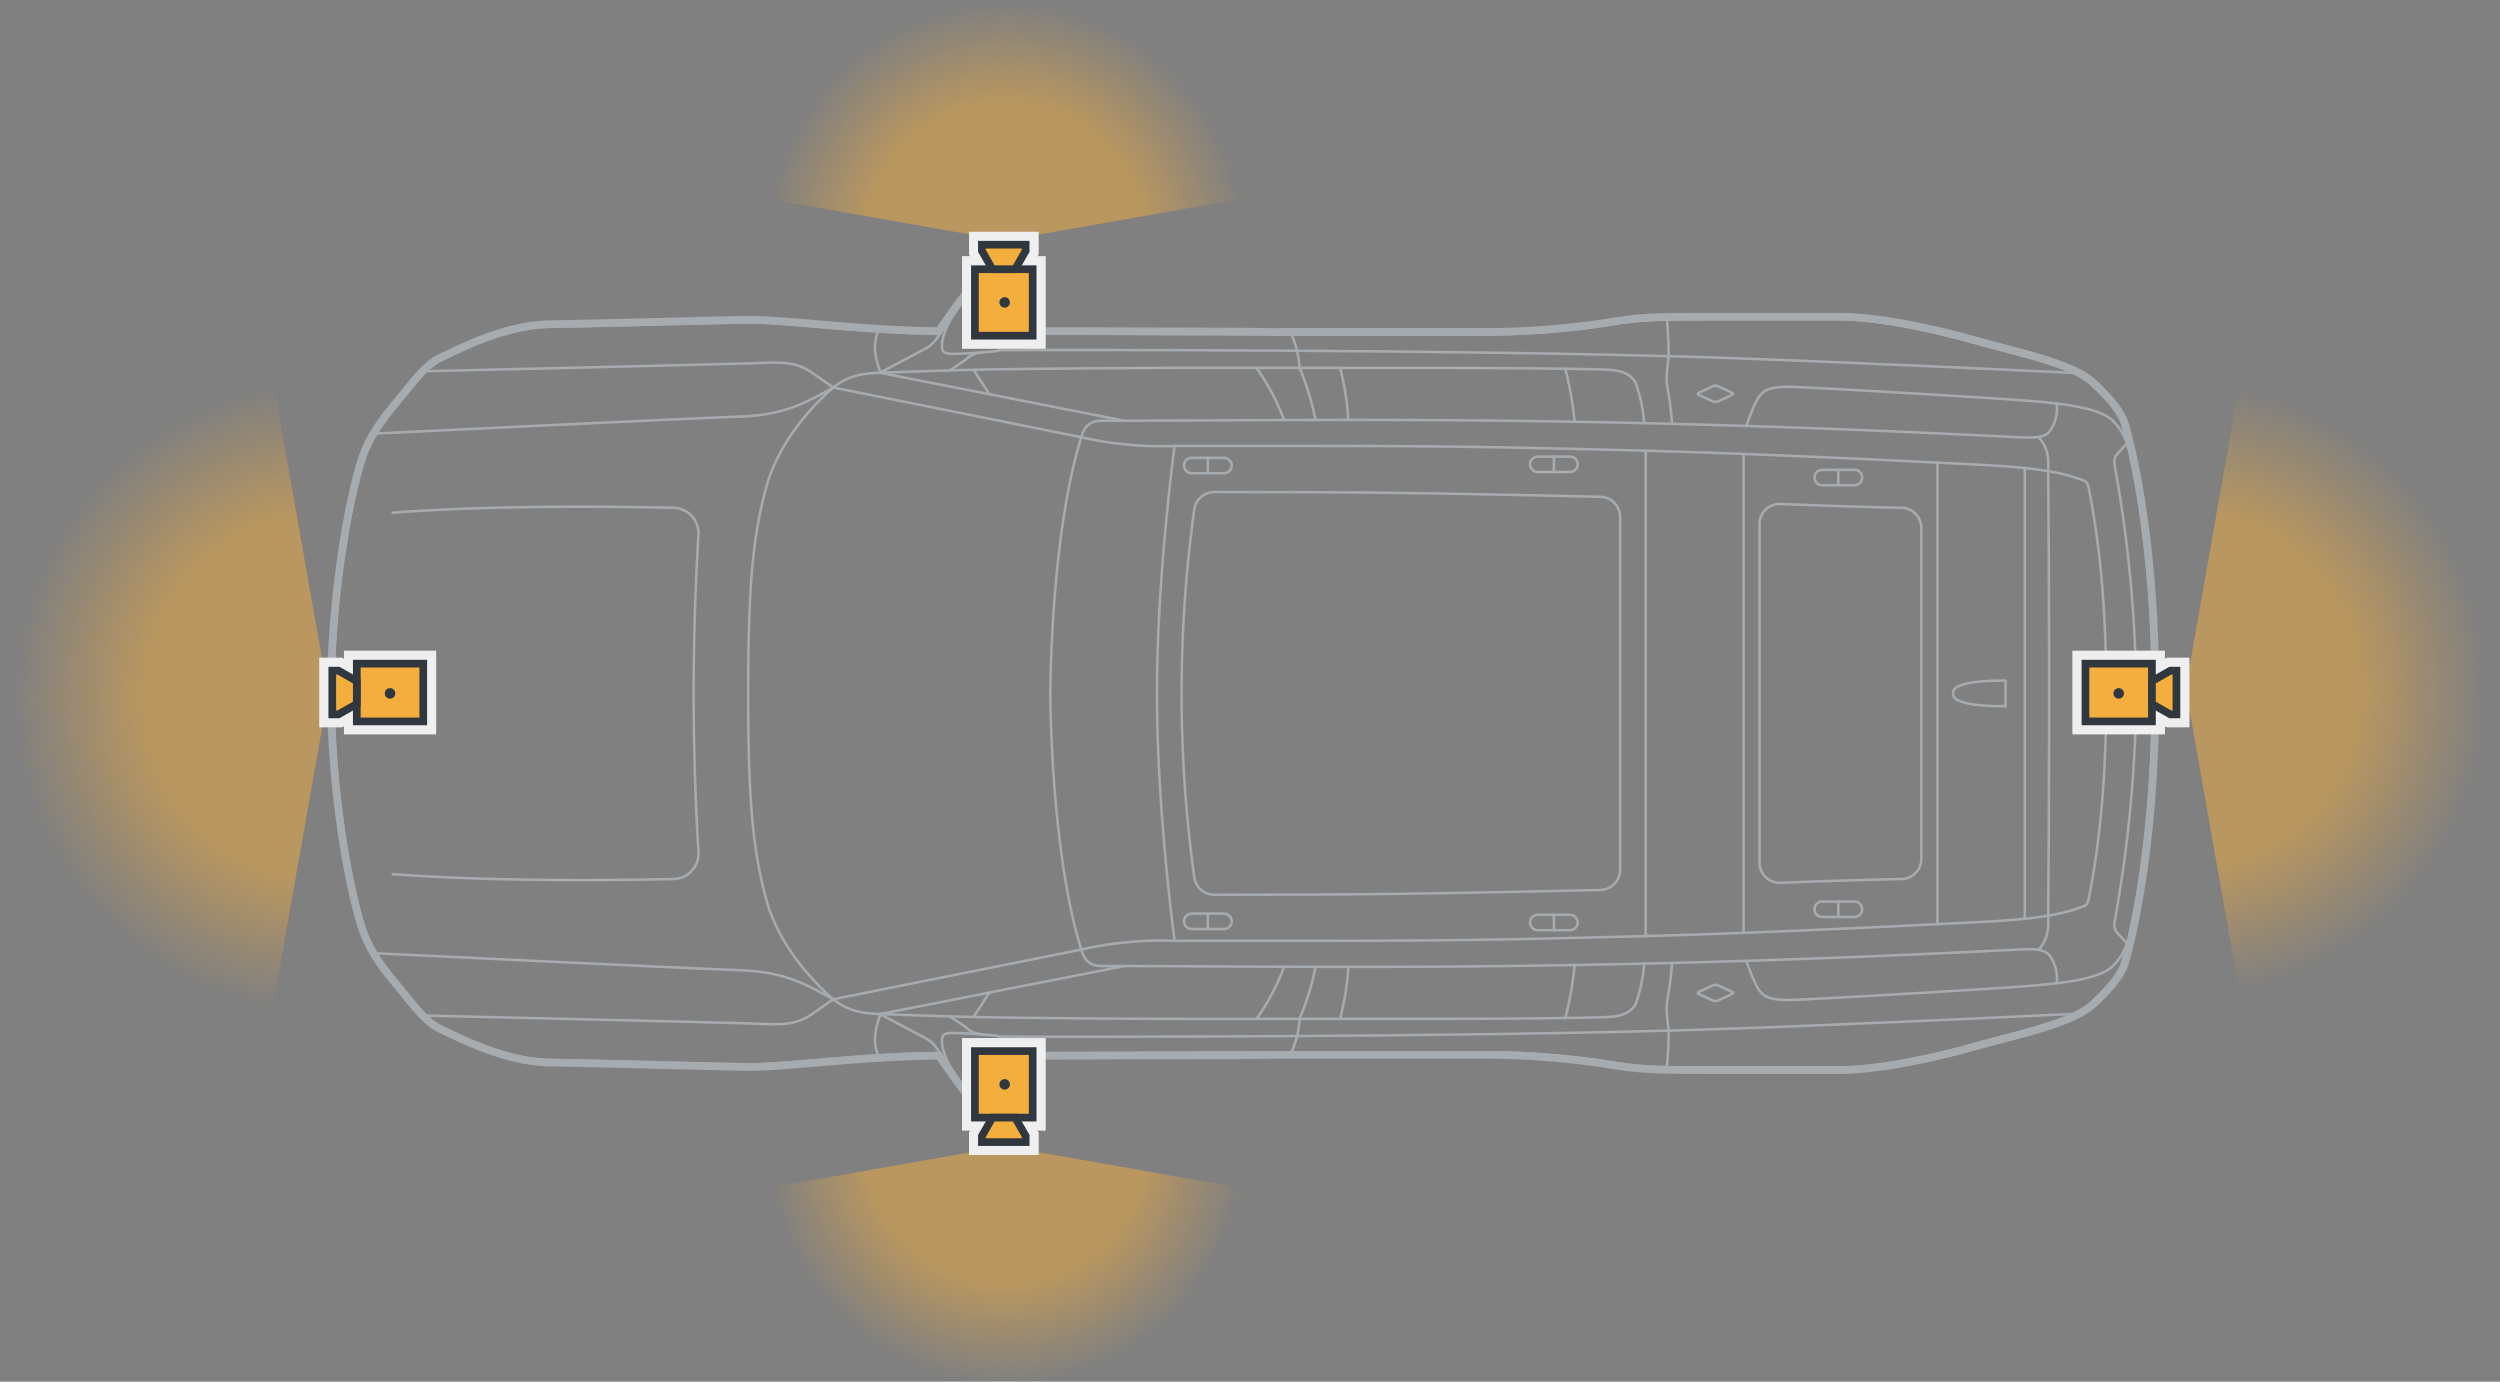<svg xmlns="http://www.w3.org/2000/svg" xmlns:xlink="http://www.w3.org/1999/xlink" width="487.497" height="269.427" viewBox="0 0 487.497 269.427"><rect x="0" y="0" width="487.497" height="269.427" fill="#808080" stroke="none"/><defs><radialGradient id="ffa9634e-27b7-40b0-b968-a0d293276b37" cx="360.856" cy="126.078" r="56.112" gradientTransform="translate(38.33 -0.668) scale(1.072 1.072)" gradientUnits="userSpaceOnUse"><stop offset="0.569" stop-color="#f4ae3d"/><stop offset="1" stop-color="#f4ae3d" stop-opacity="0"/></radialGradient><radialGradient id="a227e649-486d-4cbc-a8a0-00c0a2e30b4a" cx="147.214" cy="208.737" r="43.826" xlink:href="#ffa9634e-27b7-40b0-b968-a0d293276b37"/><radialGradient id="ab133a74-256d-4315-9ecc-484e477aa177" cx="147.214" cy="208.737" r="43.826" gradientTransform="matrix(1.072, 0, 0, -1.072, 38.33, 271.093)" xlink:href="#ffa9634e-27b7-40b0-b968-a0d293276b37"/><radialGradient id="a125d9ee-6138-4b3b-84e9-7917e0bb1cd0" cx="24.125" cy="127.459" r="57.699" xlink:href="#ffa9634e-27b7-40b0-b968-a0d293276b37"/></defs><g id="e59f2e53-cc0a-4377-ac63-d58115b3fb52" data-name="below"><path d="M426.213,134.208,436.791,194.2a60.922,60.922,0,0,0,0-119.988Z" style="opacity:0.5;fill:url(#ffa9634e-27b7-40b0-b968-a0d293276b37)"/><path d="M242.3,231.691a47.105,47.105,0,0,1-92.776,0l46.388-8.179Z" style="opacity:0.5;fill:url(#a227e649-486d-4cbc-a8a0-00c0a2e30b4a)"/><path d="M195.907,46.913,242.3,38.734a47.105,47.105,0,0,0-92.776,0Z" style="opacity:0.5;fill:url(#ab133a74-256d-4315-9ecc-484e477aa177)"/><path d="M53.07,197.152a62.9,62.9,0,0,1,0-123.879l10.921,61.939Z" style="opacity:0.5;fill:url(#a125d9ee-6138-4b3b-84e9-7917e0bb1cd0)"/></g><g id="b0dde68b-b403-40fd-811e-7a86881c729e" data-name="illustration"><path d="M337.738,193.843c.264-.121.264-.319,0-.44l-2.748-1.269a1.289,1.289,0,0,0-.954,0l-2.748,1.269c-.264.121-.264.319,0,.44l2.748,1.269a1.289,1.289,0,0,0,.954,0Z" style="fill:none;stroke:#a6abb0;stroke-miterlimit:10;stroke-width:0.5px"/><path d="M261.326,198.63a52.911,52.911,0,0,0,1.6-10.062" style="fill:none;stroke:#a6abb0;stroke-linecap:round;stroke-linejoin:round;stroke-width:0.5px"/><path d="M232.385,181.149a1.5,1.5,0,0,1,0-3h6.29a1.5,1.5,0,0,1,0,3Z" style="fill:none;stroke:#a6abb0;stroke-linecap:round;stroke-linejoin:round;stroke-width:0.5px"/><line x1="235.53" y1="181.149" x2="235.53" y2="178.147" style="fill:none;stroke:#a6abb0;stroke-linecap:round;stroke-linejoin:round;stroke-width:0.5px"/><path d="M186.337,209.676s-3.027-4.316-2.62-7.215c.185-1.322,2.037-1.009,3.253-1.009s4.971.3,4.971.3" style="fill:none;stroke:#a6abb0;stroke-linecap:round;stroke-linejoin:round;stroke-width:0.5px"/><path d="M185.206,198.189c.665.5,2.608,1.633,3.665,2.568,1.011.893,2.757.983,4.707,1.117s2.127.983,2.659,2.189,4.21,10.9,4.388,11.929-.4,1.563-3.059,1.653-3.944,0-6.648-2.413c-2.335-2.084-6.206-7.877-8.338-10.923a6.048,6.048,0,0,0-2.115-1.871l-8.911-4.717" style="fill:none;stroke:#a6abb0;stroke-linecap:round;stroke-linejoin:round;stroke-width:0.5px"/><path d="M171.289,205.792q-.118-.228-.216-.471a7.424,7.424,0,0,1-.418-3.4,15.42,15.42,0,0,1,1.088-4.215" style="fill:none;stroke:#a6abb0;stroke-linecap:round;stroke-linejoin:round;stroke-width:0.5px"/><path d="M251.842,205.158a18.037,18.037,0,0,0,1.143-3.4,19.773,19.773,0,0,0,.429-3.084,52.76,52.76,0,0,0,3.114-10.132" style="fill:none;stroke:#a6abb0;stroke-linecap:round;stroke-linejoin:round;stroke-width:0.5px"/><path d="M250.4,188.515a44.422,44.422,0,0,1-5.384,10.177" style="fill:none;stroke:#a6abb0;stroke-linecap:round;stroke-linejoin:round;stroke-width:0.5px"/><path d="M73.407,185.892s57.465,2.81,71.306,3.319c8.876.326,13.3,3.24,17.782,5.64" style="fill:none;stroke:#a6abb0;stroke-linecap:round;stroke-linejoin:round;stroke-width:0.5px"/><path d="M83.1,198.041s58,1.344,62.978,1.523c5.23.188,8.741.626,12.073-1.692l4.342-3.021" style="fill:none;stroke:#a6abb0;stroke-linecap:round;stroke-linejoin:round;stroke-width:0.5px"/><line x1="210.848" y1="185.162" x2="162.495" y2="194.851" style="fill:none;stroke:#a6abb0;stroke-linecap:round;stroke-linejoin:round;stroke-width:0.5px"/><line x1="171.743" y1="197.705" x2="219.162" y2="188.396" style="fill:none;stroke:#a6abb0;stroke-linecap:round;stroke-linejoin:round;stroke-width:0.5px"/><path d="M355.322,175.805a1.5,1.5,0,0,0,0,3h6.29a1.5,1.5,0,0,0,0-3Z" style="fill:none;stroke:#a6abb0;stroke-linecap:round;stroke-linejoin:round;stroke-width:0.5px"/><line x1="358.467" y1="175.805" x2="358.467" y2="178.806" style="fill:none;stroke:#a6abb0;stroke-linecap:round;stroke-linejoin:round;stroke-width:0.5px"/><path d="M299.864,181.385a1.5,1.5,0,0,1,0-3h6.289a1.5,1.5,0,0,1,0,3Z" style="fill:none;stroke:#a6abb0;stroke-linecap:round;stroke-linejoin:round;stroke-width:0.5px"/><line x1="303.008" y1="181.385" x2="303.008" y2="178.384" style="fill:none;stroke:#a6abb0;stroke-linecap:round;stroke-linejoin:round;stroke-width:0.5px"/><path d="M194.84,202.144c11.645.069,89.74.134,137.082-1.366,26.167-.829,72.336-3.068,72.336-3.068" style="fill:none;stroke:#a6abb0;stroke-linecap:round;stroke-linejoin:round;stroke-width:0.5px"/><path d="M325.05,208.107s.359-3.837.359-7.122c-.976-7.117-.018-4.32.648-13.211" style="fill:none;stroke:#a6abb0;stroke-linecap:round;stroke-linejoin:round;stroke-width:0.5px"/><path d="M307.048,188.179a64.868,64.868,0,0,1-1.826,10.332" style="fill:none;stroke:#a6abb0;stroke-linecap:round;stroke-linejoin:round;stroke-width:0.5px"/><path d="M340.552,187.378a39.222,39.222,0,0,0,1.677,4.268c1.171,2.368,1.916,3.539,7.664,3.326s40.023-2.21,46.445-2.768,13.337-1.352,15.772-3.938a11.179,11.179,0,0,0,2.89-5.13" style="fill:none;stroke:#a6abb0;stroke-linecap:round;stroke-linejoin:round;stroke-width:0.5px"/><path d="M399.394,178.542c-1.359.232-2.868.437-4.565.614-4.948.518-10.727.737-17.5,1.078-14.554.733-37.907,1.809-56.417,2.3-40.579,1.077-47.388.914-91.859.931a69.892,69.892,0,0,0-18.2,1.7" style="fill:none;stroke:#a6abb0;stroke-linecap:round;stroke-linejoin:round;stroke-width:0.5px"/><line x1="192.92" y1="193.546" x2="189.852" y2="198.305" style="fill:none;stroke:#a6abb0;stroke-linecap:round;stroke-linejoin:round;stroke-width:0.5px"/><path d="M337.738,76.581c.264.122.264.319,0,.44L334.99,78.29a1.289,1.289,0,0,1-.954,0l-2.748-1.269c-.264-.121-.264-.318,0-.44l2.748-1.269a1.3,1.3,0,0,1,.954,0Z" style="fill:none;stroke:#a6abb0;stroke-miterlimit:10;stroke-width:0.5px"/><path d="M261.326,71.794a52.911,52.911,0,0,1,1.6,10.062" style="fill:none;stroke:#a6abb0;stroke-linecap:round;stroke-linejoin:round;stroke-width:0.5px"/><path d="M232.385,89.275a1.5,1.5,0,0,0,0,3h6.29a1.5,1.5,0,0,0,0-3Z" style="fill:none;stroke:#a6abb0;stroke-linecap:round;stroke-linejoin:round;stroke-width:0.5px"/><line x1="235.53" y1="89.275" x2="235.53" y2="92.277" style="fill:none;stroke:#a6abb0;stroke-linecap:round;stroke-linejoin:round;stroke-width:0.5px"/><path d="M183.31,65.064c-15.158-.079-29.3-2.192-37.195-2.192-3.658,0-30,.731-38.9.853s-18.167,5.121-20.849,6.34-4.276,3.292-7.56,7.316-6.1,7.194-7.8,12.315c-2.682,8.413-5.974,27.09-5.974,45.516s3.292,37.1,5.974,45.516c1.707,5.121,4.52,8.291,7.8,12.315s4.877,6.1,7.56,7.316,11.949,6.218,20.849,6.34,35.238.854,38.9.854c7.9,0,22.037-2.114,37.195-2.193" style="fill:none;stroke:#a6abb0;stroke-linecap:round;stroke-miterlimit:10;stroke-width:0.5px"/><path d="M186.337,60.748s-3.027,4.316-2.62,7.215c.185,1.323,2.037,1.009,3.253,1.009s4.971-.295,4.971-.295" style="fill:none;stroke:#a6abb0;stroke-linecap:round;stroke-linejoin:round;stroke-width:0.5px"/><path d="M185.206,72.236c.665-.5,2.608-1.634,3.665-2.569,1.011-.893,2.757-.982,4.707-1.116s2.127-.983,2.659-2.19,4.21-10.9,4.388-11.928-.4-1.564-3.059-1.653-3.944,0-6.648,2.412c-2.335,2.084-6.206,7.877-8.338,10.923a6.048,6.048,0,0,1-2.115,1.871L171.554,72.7" style="fill:none;stroke:#a6abb0;stroke-linecap:round;stroke-linejoin:round;stroke-width:0.5px"/><path d="M171.289,64.632q-.118.228-.216.471a7.427,7.427,0,0,0-.418,3.4,15.433,15.433,0,0,0,1.088,4.215" style="fill:none;stroke:#a6abb0;stroke-linecap:round;stroke-linejoin:round;stroke-width:0.5px"/><path d="M251.842,65.266a18.031,18.031,0,0,1,1.143,3.4,19.754,19.754,0,0,1,.429,3.083,52.791,52.791,0,0,1,3.114,10.132" style="fill:none;stroke:#a6abb0;stroke-linecap:round;stroke-linejoin:round;stroke-width:0.5px"/><path d="M250.4,81.909a44.422,44.422,0,0,0-5.384-10.177" style="fill:none;stroke:#a6abb0;stroke-linecap:round;stroke-linejoin:round;stroke-width:0.5px"/><path d="M76.573,99.979c19.57-1.524,44.191-1.2,54.771-.965a5,5,0,0,1,4.855,5.327c-.385,6.161-.936,17.4-.936,30.871s.551,24.71.936,30.871a5,5,0,0,1-4.855,5.327c-10.58.238-35.2.559-54.771-.965" style="fill:none;stroke:#a6abb0;stroke-linecap:round;stroke-linejoin:round;stroke-width:0.5px"/><path d="M73.407,84.532s57.465-2.81,71.306-3.318c8.876-.327,13.3-3.24,17.782-5.641" style="fill:none;stroke:#a6abb0;stroke-linecap:round;stroke-linejoin:round;stroke-width:0.5px"/><path d="M83.1,72.383s58-1.344,62.978-1.523c5.23-.188,8.741-.626,12.073,1.693l4.342,3.02" style="fill:none;stroke:#a6abb0;stroke-linecap:round;stroke-linejoin:round;stroke-width:0.5px"/><line x1="210.848" y1="85.263" x2="162.495" y2="75.573" style="fill:none;stroke:#a6abb0;stroke-linecap:round;stroke-linejoin:round;stroke-width:0.5px"/><line x1="171.743" y1="72.72" x2="219.162" y2="82.028" style="fill:none;stroke:#a6abb0;stroke-linecap:round;stroke-linejoin:round;stroke-width:0.5px"/><path d="M67.251,135.212a.7.7,0,0,1,.145-.436l2.2-2.732a.432.432,0,0,1,.7,0l2.2,2.732a.728.728,0,0,1,0,.872l-2.2,2.732a.432.432,0,0,1-.7,0l-2.2-2.732A.7.7,0,0,1,67.251,135.212Z" style="fill:none;stroke:#a6abb0;stroke-linecap:round;stroke-linejoin:round;stroke-width:0.5px"/><path d="M355.322,94.619a1.5,1.5,0,0,1,0-3h6.29a1.5,1.5,0,0,1,0,3Z" style="fill:none;stroke:#a6abb0;stroke-linecap:round;stroke-linejoin:round;stroke-width:0.5px"/><line x1="358.467" y1="94.619" x2="358.467" y2="91.618" style="fill:none;stroke:#a6abb0;stroke-linecap:round;stroke-linejoin:round;stroke-width:0.5px"/><path d="M299.864,89.039a1.5,1.5,0,0,0,0,3h6.289a1.5,1.5,0,0,0,0-3Z" style="fill:none;stroke:#a6abb0;stroke-linecap:round;stroke-linejoin:round;stroke-width:0.5px"/><line x1="303.008" y1="89.039" x2="303.008" y2="92.041" style="fill:none;stroke:#a6abb0;stroke-linecap:round;stroke-linejoin:round;stroke-width:0.5px"/><path d="M194.84,68.28c11.645-.068,89.74-.133,137.082,1.366,26.167.829,72.336,3.068,72.336,3.068" style="fill:none;stroke:#a6abb0;stroke-linecap:round;stroke-linejoin:round;stroke-width:0.5px"/><path d="M325.05,62.317s.359,3.837.359,7.122c-.976,7.117-.018,4.32.648,13.211" style="fill:none;stroke:#a6abb0;stroke-linecap:round;stroke-linejoin:round;stroke-width:0.5px"/><path d="M307.048,82.245a64.868,64.868,0,0,0-1.826-10.332" style="fill:none;stroke:#a6abb0;stroke-linecap:round;stroke-linejoin:round;stroke-width:0.5px"/><path d="M397.5,85.212c2.322,2.6,1.885,5.209,1.9,6.67.051,5.943.175,22.624.175,43.33s-.124,37.388-.175,43.33c-.012,1.462.425,4.066-1.9,6.671" style="fill:none;stroke:#a6abb0;stroke-linecap:round;stroke-linejoin:round;stroke-width:0.5px"/><path d="M196.767,65.047c99.168.226,7.181.181,92.729.181a159.156,159.156,0,0,0,23.59-1.767c6.239-1.079,9.239-1.2,19.559-1.2h26.134c7.079,0,17.637,2.159,26.157,4.559S404.188,71.38,408,75.126c1.309,1.285,4.961,4.623,5.876,7.658.9,2.99,5.921,21.644,5.921,52.428s-5.019,49.438-5.921,52.429c-.915,3.034-4.567,6.372-5.876,7.658-3.813,3.745-14.546,5.9-23.065,8.3s-19.078,4.56-26.157,4.56H332.645c-10.32,0-13.32-.12-19.559-1.2A159.156,159.156,0,0,0,289.5,205.2c-85.548,0,6.439-.045-92.729.181" style="fill:none;stroke:#a6abb0;stroke-linecap:round;stroke-miterlimit:10;stroke-width:0.5px"/><path d="M340.552,83.046a39.222,39.222,0,0,1,1.677-4.268c1.171-2.368,1.916-3.539,7.664-3.326s40.023,2.21,46.445,2.768,13.337,1.353,15.772,3.938a11.179,11.179,0,0,1,2.89,5.13" style="fill:none;stroke:#a6abb0;stroke-linecap:round;stroke-linejoin:round;stroke-width:0.5px"/><polyline points="377.803 90.19 377.803 135.212 377.803 180.234" style="fill:none;stroke:#a6abb0;stroke-linecap:round;stroke-linejoin:round;stroke-width:0.5px"/><polyline points="339.996 88.521 339.996 135.212 339.996 181.903" style="fill:none;stroke:#a6abb0;stroke-linecap:round;stroke-linejoin:round;stroke-width:0.5px"/><polyline points="320.908 87.89 320.908 135.212 320.908 182.534" style="fill:none;stroke:#a6abb0;stroke-linecap:round;stroke-linejoin:round;stroke-width:0.5px"/><path d="M399.394,91.882a35.522,35.522,0,0,1,6.662,1.724c.738.278,1.014.383,1.283,1.766,2.727,13.834,3.376,27.684,3.376,39.84s-.649,26.006-3.376,39.84c-.269,1.384-.545,1.488-1.283,1.766a35.522,35.522,0,0,1-6.662,1.724" style="fill:none;stroke:#a6abb0;stroke-linecap:round;stroke-linejoin:round;stroke-width:0.5px"/><path d="M229.049,86.959s-3.447,25.115-3.447,48.253,3.447,48.253,3.447,48.253" style="fill:none;stroke:#a6abb0;stroke-linecap:round;stroke-linejoin:round;stroke-width:0.5px"/><path d="M399.394,91.882c-1.359-.232-2.868-.437-4.565-.614-4.948-.517-10.727-.737-17.5-1.078-14.554-.733-37.907-1.809-56.417-2.3-40.579-1.077-47.388-.914-91.859-.931a69.924,69.924,0,0,1-18.2-1.7" style="fill:none;stroke:#a6abb0;stroke-linecap:round;stroke-linejoin:round;stroke-width:0.5px"/><polyline points="394.827 91.268 394.827 135.212 394.827 179.156" style="fill:none;stroke:#a6abb0;stroke-linecap:round;stroke-linejoin:round;stroke-width:0.5px"/><path d="M414.766,86.457l-1.883,2.064a2.338,2.338,0,0,0-.569,2.01,259.507,259.507,0,0,1,4.249,44.681,259.482,259.482,0,0,1-4.249,44.681,2.34,2.34,0,0,0,.569,2.011l1.883,2.064" style="fill:none;stroke:#a6abb0;stroke-linecap:round;stroke-linejoin:round;stroke-width:0.5px"/><path d="M401.05,78.695a7.535,7.535,0,0,1-.831,4.51c-1.03,2.232-2.722,2.261-7.527,2.017-87.5-4.447-138.706-3.169-177.873-3.169-2.965,0-3.589,1.986-3.971,3.21-5.954,19.066-6.04,49.44-6.039,49.949s.085,30.884,6.039,49.95c.382,1.223,1.006,3.209,3.971,3.209,39.167,0,90.376,1.279,177.873-3.169,4.805-.244,6.5-.214,7.527,2.017a7.535,7.535,0,0,1,.831,4.51" style="fill:none;stroke:#a6abb0;stroke-linecap:round;stroke-linejoin:round;stroke-width:0.5px"/><path d="M320.607,82.517a29.779,29.779,0,0,0-1.669-7.9c-.745-1.359-2.248-2.344-5.176-2.5-4.566-.243-22.341-.367-31.772-.367-45.316,0-42.664-.061-58.061.007,0,0-11.625.044-24.956.2s-24.274.613-27.975.763-6.5.871-9.573,3.782-9.705,9.611-12.147,19.013-3.382,18.411-3.382,39.691.939,30.289,3.382,39.691,9.076,16.1,12.147,19.014S167.3,197.549,171,197.7s14.645.606,27.975.762,24.956.2,24.956.2c15.4.068,12.745.008,58.061.008,9.431,0,27.206-.125,31.772-.367,2.928-.156,4.431-1.141,5.176-2.5a29.8,29.8,0,0,0,1.669-7.9" style="fill:none;stroke:#a6abb0;stroke-linecap:round;stroke-linejoin:round;stroke-width:0.5px"/><path d="M380.854,135.212c0-.354-.542-2.549,10.229-2.5v4.994C380.312,137.762,380.854,135.566,380.854,135.212Z" style="fill:none;stroke:#a6abb0;stroke-linecap:round;stroke-linejoin:round;stroke-width:0.5px"/><path d="M232.881,99.348a3.936,3.936,0,0,1,3.91-3.4c26.575.038,34.127.005,75.27.925a3.941,3.941,0,0,1,3.854,3.939v68.794a3.943,3.943,0,0,1-3.854,3.94c-41.143.919-48.695.886-75.27.924a3.935,3.935,0,0,1-3.91-3.4,261.6,261.6,0,0,1,0-71.728Z" style="fill:none;stroke:#a6abb0;stroke-linecap:round;stroke-linejoin:round;stroke-width:0.5px"/><path d="M343.1,135.212v-33a3.945,3.945,0,0,1,4.1-3.942c8.1.329,15.635.578,23.6.745a3.941,3.941,0,0,1,3.858,3.942v64.51a3.941,3.941,0,0,1-3.858,3.942c-7.969.168-15.5.416-23.6.745a3.945,3.945,0,0,1-4.1-3.941Z" style="fill:none;stroke:#a6abb0;stroke-linecap:round;stroke-linejoin:round;stroke-width:0.5px"/><g id="a8e33595-1ac6-41dd-9cd3-3e6bf4058c7c" data-name="Offset Group"><path d="M420.8,135.212c0-30.895-5.034-49.639-5.96-52.716s-4.252-6.257-5.724-7.686c-.156-.151-.292-.283-.41-.4-3.316-3.252-11.229-5.3-18.351-7.168-1.76-.462-3.494-.918-5.142-1.382-8.542-2.406-19.213-4.6-26.431-4.6H332.643c-10.335,0-13.4.122-19.732,1.215A158.319,158.319,0,0,1,289.5,64.225c-18.644,0-28.856,0-34.451,0-5.615,0-6.584,0-6.52.051-.737-.105-5.582-.127-50.3-.23,1.268-3.3,3.24-8.6,3.386-9.451a2.235,2.235,0,0,0-.131-1.328,1.973,1.973,0,0,0-.8-.873,6.657,6.657,0,0,0-3.073-.616c-2.852-.095-4.411.044-7.354,2.661-2.111,1.881-5.3,6.5-7.453,9.617-8.453-.071-16.574-.766-23.47-1.356-5.224-.447-9.785-.838-13.21-.838-1.815,0-9.1.179-17.074.374-8.276.2-17.312.424-21.835.486-8.147.111-16.52,4.159-20.115,5.89-.467.224-.844.406-1.135.538-2.8,1.268-4.514,3.407-7.418,6.97l-.507.622c-.261.319-.518.634-.774.945-2.943,3.591-5.566,6.78-7.2,11.7-2.719,8.526-6.022,27.31-6.022,45.824s3.3,37.3,6.026,45.837c1.633,4.9,4.256,8.093,7.2,11.684.256.312.513.626.774.946l.507.622c2.9,3.562,4.62,5.7,7.416,6.968.293.133.67.315,1.137.54,3.595,1.731,11.968,5.778,20.115,5.889,4.523.062,13.559.283,21.835.486,7.972.195,15.259.374,17.074.374,3.425,0,7.986-.391,13.21-.838,6.9-.59,15.02-1.285,23.47-1.356,2.152,3.115,5.342,7.736,7.453,9.618,2.943,2.616,4.5,2.756,7.354,2.66a6.658,6.658,0,0,0,3.073-.615,1.975,1.975,0,0,0,.8-.874,2.226,2.226,0,0,0,.131-1.325c-.146-.852-2.118-6.15-3.386-9.454,49.619-.114,50.149-.129,50.022-.173.016-.007.016-.007,6.8-.006,5.6,0,15.809,0,34.453,0a158.313,158.313,0,0,1,23.412,1.753c6.329,1.092,9.4,1.214,19.732,1.214h26.136c7.218,0,17.889-2.2,26.431-4.6,1.648-.464,3.382-.92,5.142-1.382,7.122-1.872,15.035-3.915,18.353-7.17.116-.115.252-.247.408-.4,1.472-1.429,4.8-4.622,5.724-7.686S420.8,166.107,420.8,135.212Z" style="fill:none;stroke:#a6abb0;stroke-miterlimit:3;stroke-width:0.5px"/><path d="M420.547,135.212c0-30.869-5.03-49.589-5.949-52.644-.9-2.988-4.17-6.133-5.659-7.578-.156-.152-.293-.284-.412-.4-3.255-3.193-11.078-5.222-18.239-7.1-1.76-.462-3.5-.918-5.146-1.383-8.537-2.405-19.18-4.593-26.363-4.593H332.643c-10.331,0-13.382.122-19.689,1.211A158.574,158.574,0,0,1,289.5,64.475c-18.644,0-28.856,0-34.452,0-5.686,0-6.607,0-6.579.039-.574-.086-4.859-.113-50.607-.218,1.262-3.275,3.358-8.894,3.5-9.744a1.988,1.988,0,0,0-.112-1.181,1.734,1.734,0,0,0-.7-.763,6.447,6.447,0,0,0-2.953-.58c-2.8-.094-4.3.033-7.18,2.6-2.1,1.871-5.3,6.52-7.467,9.649l-.022.032c-8.512-.065-16.69-.765-23.621-1.358-5.229-.447-9.777-.837-13.189-.837-1.811,0-9.093.179-17.068.374-8.275.2-17.313.424-21.838.486-8.083.11-16.408,4.13-20.01,5.865-.465.224-.846.407-1.139.541-2.734,1.239-4.413,3.324-7.328,6.9l-.508.622q-.39.478-.773.945c-2.945,3.593-5.54,6.75-7.158,11.615-2.71,8.5-6.011,27.256-6.011,45.748s3.3,37.25,6.014,45.758c1.615,4.855,4.21,8.012,7.155,11.6q.382.466.774.946l.507.622c2.915,3.576,4.594,5.66,7.326,6.9.3.135.676.318,1.141.542,3.6,1.735,11.927,5.755,20.01,5.865,4.525.062,13.563.284,21.838.486,7.975.2,15.257.374,17.068.374,3.412,0,7.96-.39,13.189-.837,6.932-.593,15.112-1.293,23.621-1.358l.022.032c2.162,3.129,5.367,7.778,7.468,9.65,2.883,2.564,4.375,2.691,7.179,2.6a6.421,6.421,0,0,0,2.953-.58,1.734,1.734,0,0,0,.7-.763,1.983,1.983,0,0,0,.112-1.179c-.146-.852-2.242-6.471-3.5-9.745,50.051-.115,50.472-.137,50.385-.174.016-.007.016-.007,6.8-.006,5.6,0,15.808,0,34.452,0a158.574,158.574,0,0,1,23.455,1.756c6.307,1.089,9.358,1.211,19.689,1.211h26.136c7.183,0,17.826-2.188,26.363-4.592,1.651-.465,3.386-.921,5.146-1.384,7.161-1.882,14.984-3.911,18.241-7.106l.41-.4c1.489-1.445,4.758-4.59,5.659-7.578C415.517,184.8,420.547,166.081,420.547,135.212Z" style="fill:none;stroke:#a6abb0;stroke-miterlimit:3;stroke-width:0.5px"/><path d="M420.3,135.212c0-30.842-5.026-49.538-5.939-52.572-.877-2.912-4.088-6.01-5.593-7.471q-.234-.227-.413-.4c-3.195-3.135-10.929-5.149-18.128-7.041-1.759-.462-3.5-.919-5.15-1.385-8.531-2.4-19.148-4.583-26.3-4.583H332.643c-10.328,0-13.361.122-19.647,1.207a158.668,158.668,0,0,1-23.5,1.76c-18.644,0-28.856,0-34.452,0-5.769,0-6.633,0-6.642.026-.393-.066-3.905-.1-50.908-.206,1.245-3.22,3.475-9.185,3.621-10.036a1.735,1.735,0,0,0-.092-1.034,1.491,1.491,0,0,0-.607-.653,6.227,6.227,0,0,0-2.833-.544c-2.755-.092-4.179.022-7.005,2.534-2.071,1.847-5.255,6.462-7.427,9.605l-.1.141c-8.571-.059-16.807-.763-23.773-1.359-5.234-.448-9.769-.837-13.168-.837-1.807,0-9.084.179-17.062.374-8.274.2-17.314.424-21.84.486-8.02.109-16.3,4.1-19.9,5.84-.465.224-.848.408-1.145.544-2.67,1.21-4.312,3.24-7.237,6.83l-.508.622q-.391.48-.774.946C74.7,81.6,72.133,84.727,70.532,89.539c-2.7,8.471-6,27.2-6,45.673s3.3,37.2,6,45.679c1.6,4.806,4.165,7.93,7.111,11.525l.775.947.507.622c2.925,3.589,4.567,5.62,7.236,6.829.3.136.681.32,1.146.544,3.609,1.738,11.885,5.731,19.905,5.84,4.526.062,13.566.284,21.84.486,7.978.2,15.255.374,17.062.374,3.4,0,7.934-.389,13.168-.836,6.966-.6,15.2-1.3,23.773-1.36l.1.141c2.172,3.143,5.356,7.759,7.428,9.606,2.825,2.511,4.249,2.626,7,2.533a6.213,6.213,0,0,0,2.833-.544,1.486,1.486,0,0,0,.607-.653,1.739,1.739,0,0,0,.093-1.033c-.147-.852-2.377-6.817-3.622-10.037,50.483-.115,50.8-.144,50.749-.174.016-.007.016-.007,6.8-.006,5.6,0,15.808,0,34.452,0a158.8,158.8,0,0,1,23.5,1.76c6.286,1.085,9.319,1.207,19.647,1.207h26.136c7.147,0,17.764-2.18,26.3-4.583,1.654-.466,3.391-.922,5.15-1.385,7.2-1.892,14.933-3.906,18.13-7.042.117-.116.255-.25.411-.4,1.5-1.461,4.716-4.559,5.593-7.471C415.271,184.75,420.3,166.054,420.3,135.212Z" style="fill:none;stroke:#a6abb0;stroke-miterlimit:3;stroke-width:0.5px"/><path d="M420.047,135.212c0-30.816-5.022-49.487-5.928-52.5-.855-2.836-4.006-5.886-5.528-7.363q-.234-.227-.414-.4c-3.135-3.075-10.779-5.075-18.016-6.977-1.759-.463-3.5-.92-5.154-1.386-8.526-2.4-19.116-4.574-26.228-4.574H332.643c-10.324,0-13.34.122-19.6,1.2a159.075,159.075,0,0,1-23.54,1.763c-18.644,0-28.856,0-34.452,0-5.9,0-6.67,0-6.711.012-.181-.043-2.334-.081-51.2-.193,1.218-3.134,3.594-9.476,3.74-10.328a1.489,1.489,0,0,0-.074-.887,1.228,1.228,0,0,0-.508-.542,5.993,5.993,0,0,0-2.712-.509c-2.707-.091-4.064.011-6.83,2.471-2.043,1.821-5.207,6.4-7.389,9.561l-.172.249c-8.629-.053-16.924-.762-23.925-1.361-5.237-.448-9.76-.836-13.146-.836-1.8,0-9.075.178-17.055.374-8.274.2-17.316.424-21.844.486-7.956.108-16.184,4.074-19.8,5.815-.464.224-.849.409-1.15.546-2.6,1.181-4.21,3.158-7.147,6.761q-.246.3-.507.621-.391.482-.774.947c-2.948,3.6-5.485,6.689-7.069,11.449-2.692,8.443-5.987,27.149-5.987,45.6s3.3,37.154,5.988,45.6c1.583,4.757,4.12,7.849,7.068,11.446q.382.466.774.947l.507.622c2.937,3.6,4.542,5.579,7.146,6.76.3.137.687.323,1.151.546,3.616,1.741,11.844,5.707,19.8,5.816,4.528.061,13.57.283,21.844.485,7.98.2,15.252.374,17.055.374,3.386,0,7.909-.387,13.146-.835,7-.6,15.3-1.309,23.925-1.361l.172.249c2.182,3.157,5.346,7.739,7.389,9.561,2.766,2.459,4.123,2.561,6.83,2.47a6.01,6.01,0,0,0,2.712-.508,1.238,1.238,0,0,0,.508-.542,1.49,1.49,0,0,0,.074-.887c-.146-.852-2.522-7.2-3.74-10.329,50.918-.116,51.122-.152,51.114-.175.016-.007.016-.007,6.8-.006,5.6,0,15.808,0,34.452,0a159.075,159.075,0,0,1,23.54,1.763c6.264,1.082,9.28,1.2,19.6,1.2h26.136c7.112,0,17.7-2.172,26.228-4.574,1.655-.466,3.395-.923,5.154-1.385,7.237-1.9,14.881-3.9,18.017-6.979q.179-.176.413-.4c1.522-1.478,4.673-4.527,5.528-7.364C415.025,184.7,420.047,166.028,420.047,135.212Z" style="fill:none;stroke:#a6abb0;stroke-miterlimit:3;stroke-width:0.5px"/></g><path d="M419.8,135.212c0-30.789-5.017-49.436-5.917-52.428-.916-3.04-4.572-6.371-5.878-7.66-3.818-3.746-14.543-5.9-23.063-8.3s-19.083-4.564-26.16-4.564H332.643c-10.32,0-13.319.122-19.562,1.2A159.3,159.3,0,0,1,289.5,65.225c-85.55,0,6.437.049-92.732-.178,1.175-3.008,3.713-9.768,3.859-10.62.178-1.021-.4-1.556-3.056-1.645s-3.949,0-6.656,2.407c-2.092,1.865-5.4,6.7-7.6,9.874h-.008c-15.16-.081-29.3-2.2-37.194-2.2-3.664,0-29.994.738-38.9.86S89.054,68.841,86.37,70.065s-4.28,3.291-7.563,7.312-6.1,7.2-7.8,12.314c-2.683,8.415-5.975,27.1-5.975,45.521s3.292,37.106,5.975,45.521c1.7,5.115,4.516,8.285,7.8,12.314s4.88,6.1,7.563,7.312,11.949,6.218,20.851,6.34,35.231.859,38.9.859c7.9,0,22.034-2.116,37.194-2.2h.008c2.2,3.178,5.5,8.009,7.6,9.874,2.707,2.408,4,2.5,6.656,2.408s3.234-.625,3.056-1.646c-.146-.851-2.684-7.612-3.859-10.62,99.169-.227,7.182-.178,92.732-.178a159.3,159.3,0,0,1,23.582,1.767c6.243,1.078,9.242,1.2,19.562,1.2h26.136c7.077,0,17.64-2.165,26.16-4.564s19.245-4.556,23.063-8.3c1.306-1.289,4.962-4.621,5.878-7.661C414.78,184.648,419.8,166,419.8,135.212Z" style="fill:none;stroke:#a6abb0;stroke-miterlimit:3;stroke-width:0.5px"/><line x1="192.92" y1="76.878" x2="189.852" y2="72.119" style="fill:none;stroke:#a6abb0;stroke-linecap:round;stroke-linejoin:round;stroke-width:0.5px"/></g><g id="b05cac9b-82d3-41bf-9681-6d91559473be" data-name="above"><rect x="190.106" y="204.964" width="11.261" height="12.966" style="fill:none;stroke:#efefef;stroke-width:5px"/><rect x="190.106" y="204.964" width="11.261" height="12.966" style="fill:none;stroke:#efefef;stroke-width:5px"/><polygon points="191.471 222.708 191.471 221.512 193.518 217.93 197.954 217.93 200.002 221.512 200.002 222.708 191.471 222.708" style="fill:none;stroke:#efefef;stroke-width:5px"/><polygon points="191.471 222.708 191.471 221.512 193.518 217.93 197.954 217.93 200.002 221.512 200.002 222.708 191.471 222.708" style="fill:none;stroke:#efefef;stroke-width:5px"/><path d="M195.907,210.423a1.024,1.024,0,1,0,1.024,1.024A1.023,1.023,0,0,0,195.907,210.423Z" style="fill:none;stroke:#efefef;stroke-width:5px"/><rect x="190.106" y="204.964" width="11.261" height="12.966" style="fill:#f4ae3d"/><rect x="190.106" y="204.964" width="11.261" height="12.966" style="fill:none;stroke:#30373e;stroke-miterlimit:10;stroke-width:1.5px"/><polygon points="191.471 222.708 191.471 221.512 193.518 217.93 197.954 217.93 200.002 221.512 200.002 222.708 191.471 222.708" style="fill:#f4ae3d"/><polygon points="191.471 222.708 191.471 221.512 193.518 217.93 197.954 217.93 200.002 221.512 200.002 222.708 191.471 222.708" style="fill:none;stroke:#30373e;stroke-miterlimit:10;stroke-width:1.5px"/><path d="M195.907,210.423a1.024,1.024,0,1,0,1.024,1.024A1.023,1.023,0,0,0,195.907,210.423Z" style="fill:#30373e"/><rect x="190.106" y="52.495" width="11.261" height="12.966" style="fill:none;stroke:#efefef;stroke-width:5px"/><rect x="190.106" y="52.495" width="11.261" height="12.966" style="fill:none;stroke:#efefef;stroke-width:5px"/><polygon points="191.471 47.718 191.471 48.913 193.518 52.495 197.954 52.495 200.002 48.913 200.002 47.718 191.471 47.718" style="fill:none;stroke:#efefef;stroke-width:5px"/><polygon points="191.471 47.718 191.471 48.913 193.518 52.495 197.954 52.495 200.002 48.913 200.002 47.718 191.471 47.718" style="fill:none;stroke:#efefef;stroke-width:5px"/><path d="M195.907,60a1.024,1.024,0,1,1,1.024-1.024A1.023,1.023,0,0,1,195.907,60Z" style="fill:none;stroke:#efefef;stroke-width:5px"/><rect x="190.106" y="52.495" width="11.261" height="12.966" style="fill:#f4ae3d"/><rect x="190.106" y="52.495" width="11.261" height="12.966" style="fill:none;stroke:#30373e;stroke-miterlimit:10;stroke-width:1.5px"/><polygon points="191.471 47.718 191.471 48.913 193.518 52.495 197.954 52.495 200.002 48.913 200.002 47.718 191.471 47.718" style="fill:#f4ae3d"/><polygon points="191.471 47.718 191.471 48.913 193.518 52.495 197.954 52.495 200.002 48.913 200.002 47.718 191.471 47.718" style="fill:none;stroke:#30373e;stroke-miterlimit:10;stroke-width:1.5px"/><path d="M195.907,60a1.024,1.024,0,1,1,1.024-1.024A1.023,1.023,0,0,1,195.907,60Z" style="fill:#30373e"/><rect x="406.66" y="129.411" width="12.966" height="11.261" style="fill:none;stroke:#efefef;stroke-width:5px"/><rect x="406.66" y="129.411" width="12.966" height="11.261" style="fill:none;stroke:#efefef;stroke-width:5px"/><polygon points="424.404 139.307 423.208 139.307 419.626 137.259 419.626 132.823 423.208 130.776 424.404 130.776 424.404 139.307" style="fill:none;stroke:#efefef;stroke-width:5px"/><polygon points="424.404 139.307 423.208 139.307 419.626 137.259 419.626 132.823 423.208 130.776 424.404 130.776 424.404 139.307" style="fill:none;stroke:#efefef;stroke-width:5px"/><path d="M413.143,136.236a1.024,1.024,0,1,0-1.024-1.024A1.025,1.025,0,0,0,413.143,136.236Z" style="fill:none;stroke:#efefef;stroke-width:5px"/><rect x="406.66" y="129.411" width="12.966" height="11.261" style="fill:#f4ae3d"/><rect x="406.66" y="129.411" width="12.966" height="11.261" style="fill:none;stroke:#30373e;stroke-miterlimit:10;stroke-width:1.5px"/><polygon points="424.404 139.307 423.208 139.307 419.626 137.259 419.626 132.823 423.208 130.776 424.404 130.776 424.404 139.307" style="fill:#f4ae3d"/><polygon points="424.404 139.307 423.208 139.307 419.626 137.259 419.626 132.823 423.208 130.776 424.404 130.776 424.404 139.307" style="fill:none;stroke:#30373e;stroke-miterlimit:10;stroke-width:1.5px"/><path d="M413.143,136.236a1.024,1.024,0,1,0-1.024-1.024A1.025,1.025,0,0,0,413.143,136.236Z" style="fill:#30373e"/><rect x="69.573" y="129.411" width="12.966" height="11.261" style="fill:none;stroke:#efefef;stroke-width:5px"/><rect x="69.573" y="129.411" width="12.966" height="11.261" style="fill:none;stroke:#efefef;stroke-width:5px"/><polygon points="64.795 130.776 65.991 130.776 69.573 132.823 69.573 137.259 65.991 139.307 64.795 139.307 64.795 130.776" style="fill:none;stroke:#efefef;stroke-width:5px"/><polygon points="64.795 130.776 65.991 130.776 69.573 132.823 69.573 137.259 65.991 139.307 64.795 139.307 64.795 130.776" style="fill:none;stroke:#efefef;stroke-width:5px"/><path d="M77.08,135.212a1.024,1.024,0,1,0-1.024,1.024A1.024,1.024,0,0,0,77.08,135.212Z" style="fill:none;stroke:#efefef;stroke-width:5px"/><rect x="69.573" y="129.411" width="12.966" height="11.261" style="fill:#f4ae3d"/><rect x="69.573" y="129.411" width="12.966" height="11.261" style="fill:none;stroke:#30373e;stroke-miterlimit:10;stroke-width:1.5px"/><polygon points="64.795 130.776 65.991 130.776 69.573 132.823 69.573 137.259 65.991 139.307 64.795 139.307 64.795 130.776" style="fill:#f4ae3d"/><polygon points="64.795 130.776 65.991 130.776 69.573 132.823 69.573 137.259 65.991 139.307 64.795 139.307 64.795 130.776" style="fill:none;stroke:#30373e;stroke-miterlimit:10;stroke-width:1.5px"/><path d="M77.08,135.212a1.024,1.024,0,1,0-1.024,1.024A1.024,1.024,0,0,0,77.08,135.212Z" style="fill:#30373e"/></g></svg>
